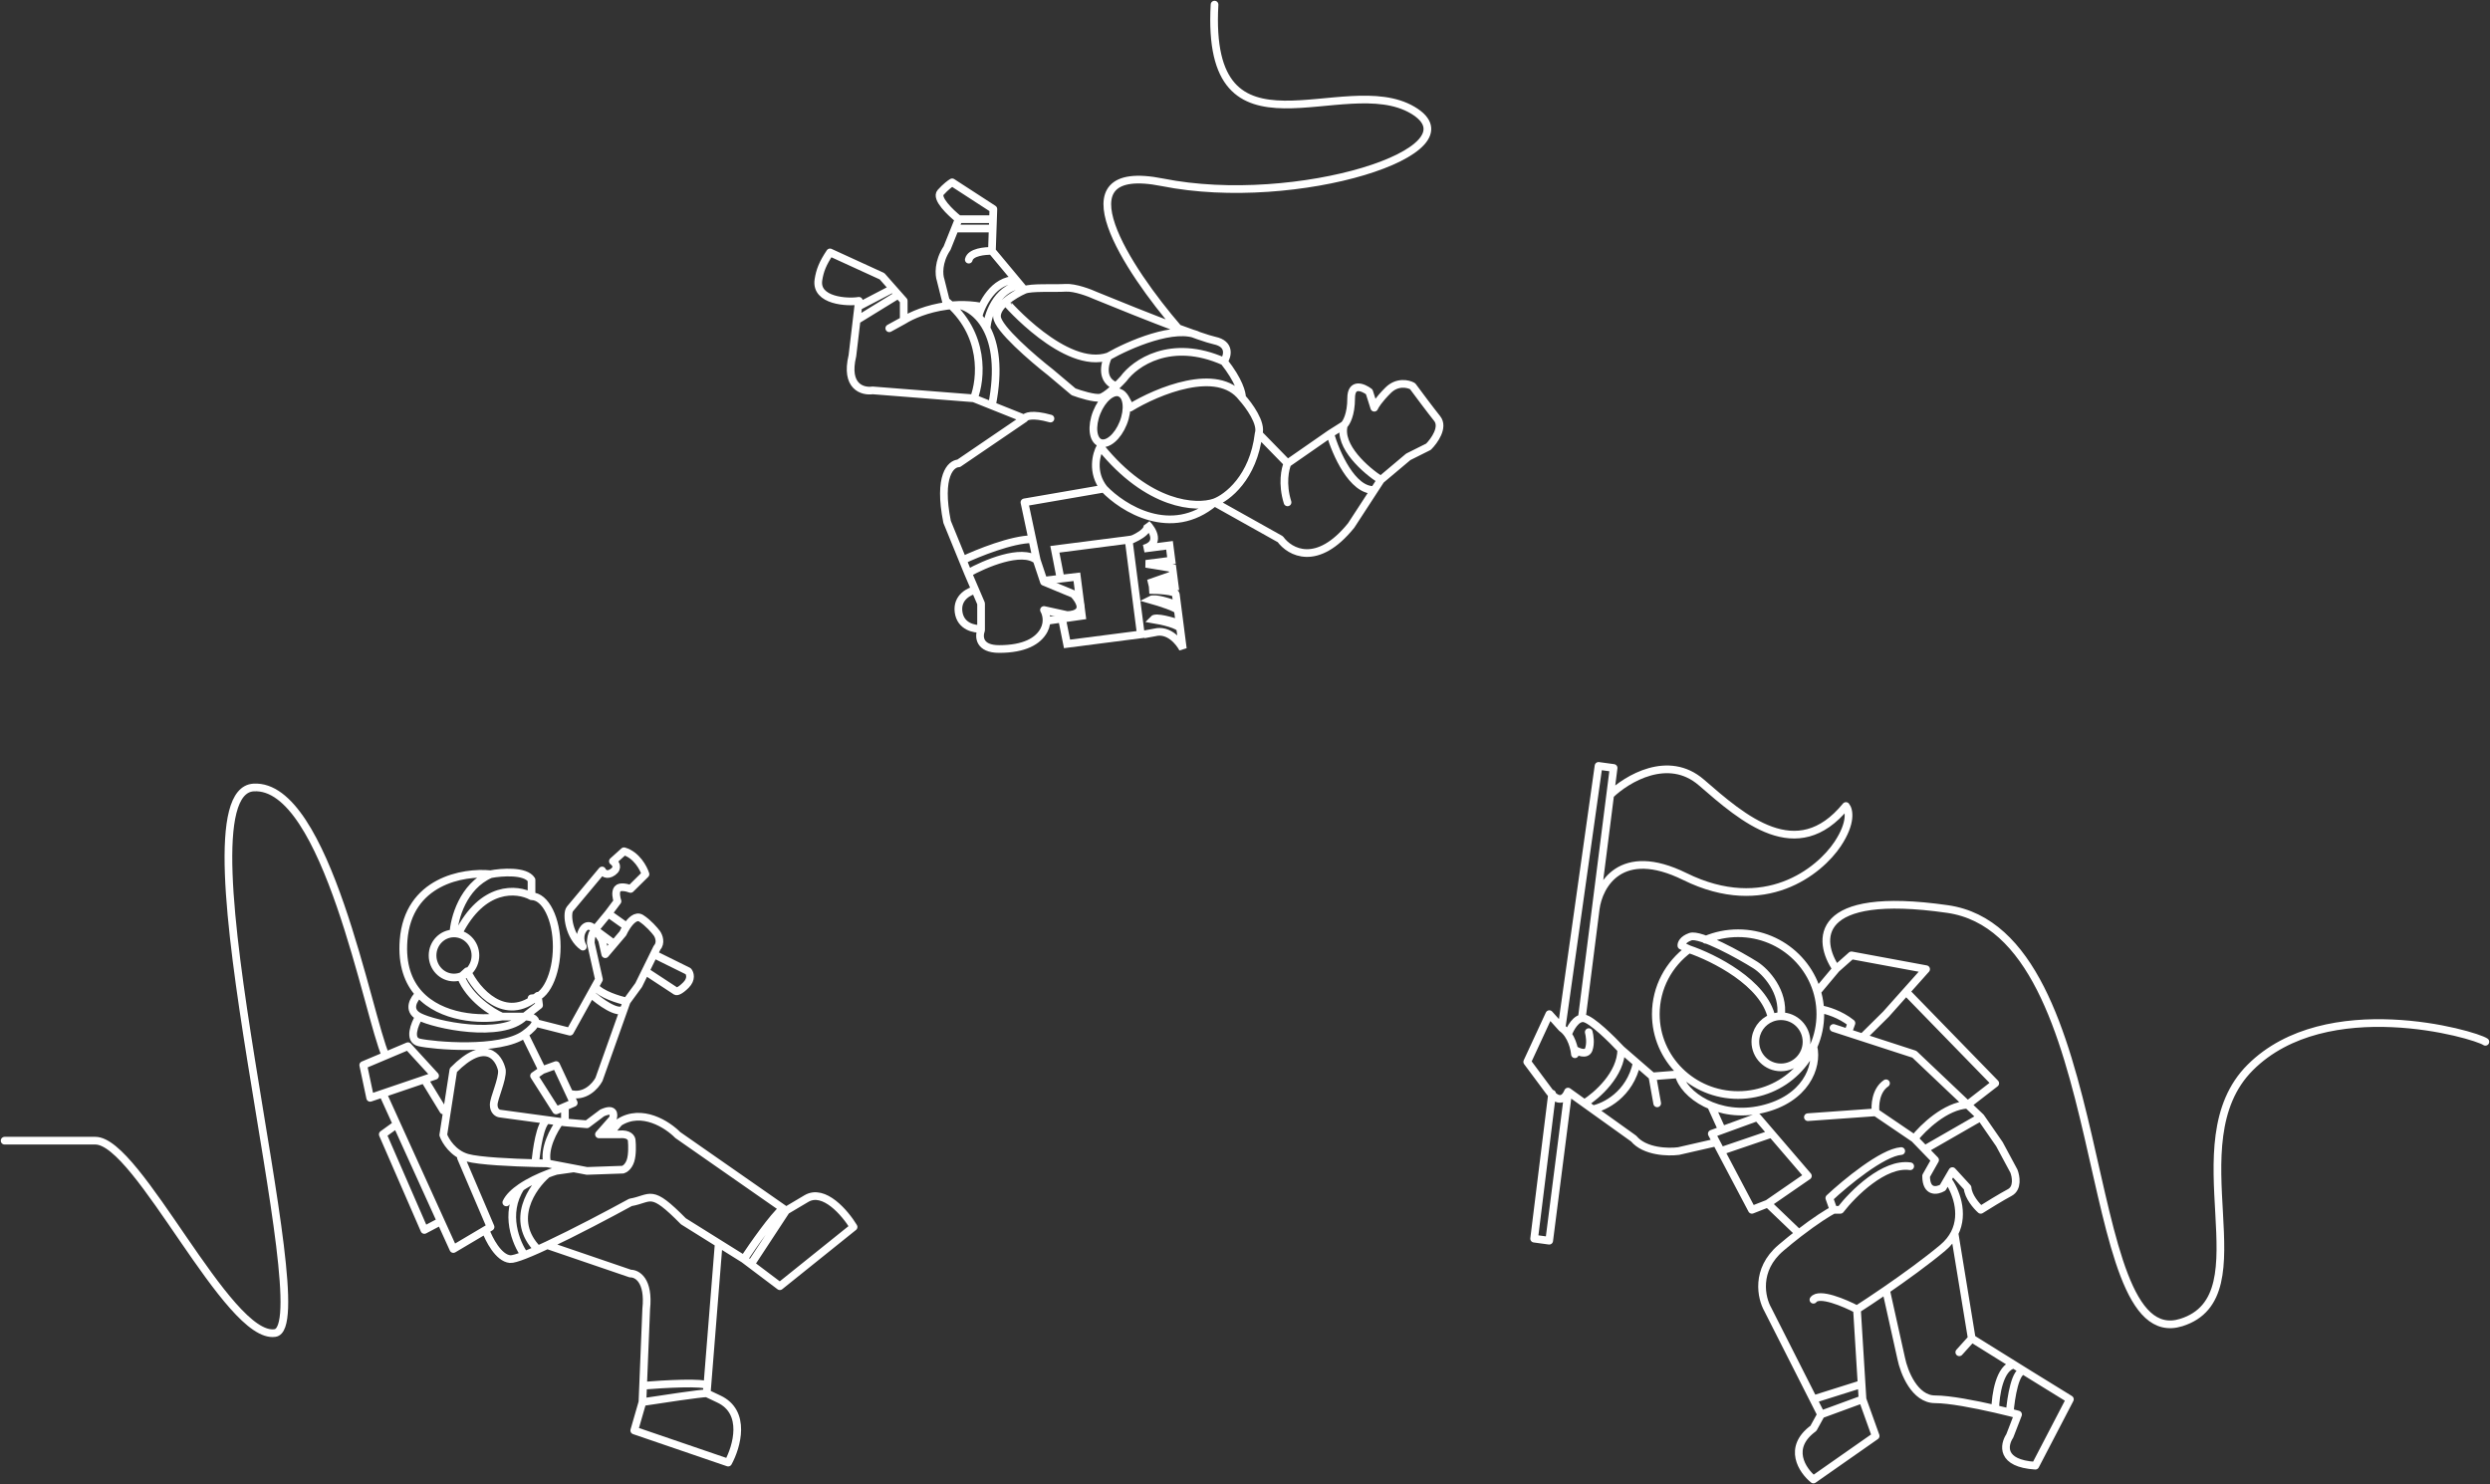 <svg width="1619" height="965" viewBox="0 0 1619 965" fill="none" xmlns="http://www.w3.org/2000/svg">
<rect x="0" y="0" width="1619" height="965" fill="#333333" stroke="none"/>
<path d="M318.955 568.424C301.334 566.649 265.354 572.766 262.403 611.433C261.191 627.315 265.466 638.509 272.479 646.25M318.955 568.424C300.924 576.289 295.324 597.37 294.777 606.928H298.056C313.792 575.47 336.304 577.709 345.592 582.761M318.955 568.424C326.195 567.059 341.658 565.885 345.592 572.111V582.761M326.332 660.996C319.775 658.129 305.268 648.954 299.695 635.191L303.793 631.504C309.665 644.066 328.378 665.83 349.69 647.479L350.51 653.623L341.085 660.996M326.332 660.996C312.574 663.471 286.809 662.069 272.479 646.25M326.332 660.996H341.085M272.479 646.25C269.144 649.391 264.475 656.736 272.479 660.996M272.479 660.996C282.483 666.321 326.332 675.742 341.085 660.996M272.479 660.996C269.554 665.911 265.458 676.152 272.479 677.79C281.254 679.838 325.102 683.934 341.085 672.465M341.085 660.996C344.522 660.996 348.846 661.951 348.048 665.092M341.085 672.465L352.559 695.813M341.085 672.465C345.622 669.209 347.61 666.82 348.048 665.092M352.559 695.813L361.575 692.536L370.219 711.052M352.559 695.813L347.232 699.499L361.575 722.028L367.312 719.57M367.312 719.57L373.049 717.113L370.219 711.052M367.312 719.57V729.811M367.312 729.811L381.655 731.039L391.49 723.666C399.358 720.062 399.413 724.622 398.457 727.353L389.441 737.593H395.998M367.312 729.811L364.033 729.365M248.88 711.052L240.684 713.836L236.176 692.536L250.724 686.392M248.88 711.052L275.926 701.866M248.88 711.052L257.954 731.039M299.695 752.749L318.955 797.806L315.677 799.75M275.926 701.866L282.893 699.499L265.272 680.248L250.724 686.392M275.926 701.866L288.22 722.028M355.837 756.435L373.049 759.712M355.837 756.435C353.215 746.932 360.209 734.429 364.033 729.365M355.837 756.435C353.615 756.413 350.965 756.369 348.048 756.3M348.048 665.092L370.59 670.827L384.217 646.25M407.472 651.165L415.258 640.516L419.69 631.504M407.472 651.165L405.724 656.081M407.472 651.165C402.316 650.073 390.969 646.619 386.829 641.54M370.219 711.052C380.086 714.068 387.145 706.184 389.441 701.866L405.724 656.081M315.677 799.75L294.777 812.142L286.594 794.119M315.677 799.75C317.863 805.792 324.119 818.041 331.659 818.696C333.237 818.833 336.578 817.848 341.085 816.09M483.695 818.696L467.303 808.456M483.695 818.696C489.569 809.824 502.873 790.81 509.102 785.727M483.695 818.696L488.203 822.095M511.151 787.156L524.265 779.373C535.739 772.492 549.536 788.794 555 797.806L507.053 836.309L488.203 822.095M511.151 787.156L509.102 785.727M511.151 787.156L488.203 822.095M395.998 737.593H402.555C409.111 736.938 410.751 740.051 410.751 741.689C411.024 744.42 411.242 750.865 409.931 754.797C408.62 758.729 406.106 760.258 405.013 760.531L381.655 761.351L373.049 759.712M395.998 737.593L402.555 729.811C417.307 720.308 434.109 731.312 440.666 738.003L509.102 785.727M329.2 781.831C330.858 778.281 334.382 774.981 338.626 772.084M373.049 759.712L361.575 761.351C359.949 761.851 357.986 762.525 355.837 763.353M355.837 809.63C373.434 801.378 396.156 789.371 409.931 781.831C423.864 779.373 422.717 772.164 444.354 794.119L467.303 808.456M355.837 809.63L409.931 828.117C414.166 827.98 422.143 832.377 420.176 851.055L418.149 901.028M355.837 809.63C353.705 810.631 351.647 811.576 349.69 812.451M417.717 911.677L412.39 930.11L473.45 951C479.05 940.76 485.662 918.149 467.303 909.629L459.517 905.943M417.717 911.677C430.011 909.766 455.583 905.943 459.517 905.943M417.717 911.677L418.149 901.028M459.517 905.943L459.909 901.028M467.303 808.456L459.909 901.028M345.592 582.761C354.645 582.761 361.984 597.432 361.984 615.529C361.984 633.627 354.645 649.117 345.592 649.117M384.217 646.25C389.711 651.165 401.703 660.013 405.724 656.081M384.217 646.25L386.829 641.54M386.829 641.54L389.441 636.829L384.114 613.072C384.25 608.02 385.917 600.62 391.49 611.433L393.539 620.445L399.276 613.686M364.033 729.365L355.837 728.252M348.048 756.3C333.215 755.948 311.464 754.939 303.793 752.749C294.613 750.127 289.586 741.826 288.22 738.003L294.777 695.813C315.431 674.841 324.419 687.075 326.332 695.813C326.878 701.957 321.004 714.082 321.004 718.342C321.004 722.601 323.736 723.939 325.102 724.076L355.837 728.252M348.048 756.3C348.732 747.796 351.248 730.281 355.837 728.252M257.954 731.039L248.88 737.593L275.926 799.75L286.594 794.119M257.954 731.039L286.594 794.119M355.837 763.353C346.002 771.766 331.004 793.365 349.69 812.451M355.837 763.353C350.489 765.413 343.983 768.427 338.626 772.084M349.69 812.451C346.524 813.868 343.62 815.101 341.085 816.09M341.085 816.09C335.621 808.549 327.479 789.191 338.626 772.084M418.149 901.028C431.38 899.935 458.256 898.406 459.909 901.028M250.724 686.392C239.454 661.406 212.319 509.145 164.871 512.041C111.187 515.318 209.539 862.257 178.804 866.763C148.069 871.269 89.877 741.689 62.011 741.689C39.718 741.689 13.382 741.689 3 741.689M419.69 631.504L439.5 644.5C440.028 644.81 442.068 644.448 446 640.516C449.932 636.583 448.638 632.87 447.5 631.504L425.128 620.445M419.69 631.504L425.128 620.445M425.128 620.445L427.143 616.349C430.093 613.072 428.372 608.703 427.143 606.928C425.64 604.88 421.487 600.046 416.898 597.097C413.623 594.993 410.015 598.601 407.472 602.478M407.472 602.478C406.45 604.035 405.601 605.636 405.013 606.928L399.276 613.686M407.472 602.478L395.5 594M395.5 594L401.5 586C400.833 584.167 399.9 580 401.5 578C403.1 576 407.833 577.167 410 578L419.69 568.424C418.443 564.45 413.903 555.9 405.724 553.5L398.5 560C400.154 561.167 402.469 564.2 398.5 567C394.531 569.8 392.173 567.5 391.49 566L370.59 591C367.916 594.285 370.253 609.471 379 615.529C379 615.529 375.5 610 379 604.5C382.5 599 386.829 604.5 386.829 604.5M395.5 594L386.829 604.5M386.829 604.5L399.276 613.686M309.12 621.264C309.12 629.182 302.882 635.6 295.187 635.6C287.492 635.6 281.254 629.182 281.254 621.264C281.254 613.346 287.492 606.928 295.187 606.928C302.882 606.928 309.12 613.346 309.12 621.264Z" stroke="white" stroke-width="5" stroke-linecap="round" stroke-linejoin="round"/>
<path d="M1192.13 668.403L1201.57 671.47M1287.87 726.403L1300.01 743.938L1309.44 761.473C1310.79 764.92 1312.14 772.533 1306.75 775.411C1301.35 778.288 1291.91 784.103 1287.87 786.651C1285.17 784.253 1279.69 778.019 1279.33 772.264L1269.44 761.473L1266.29 766.868M1287.87 726.403L1279.33 718.305M1287.87 726.403L1251.46 747.31M1244.72 740.341L1219.55 723.256M1244.72 740.341L1251.46 747.31M1244.72 740.341C1250.26 733.294 1264.94 719.021 1279.33 718.305M1219.55 723.256C1218.95 718.91 1219.46 709.048 1226.29 704.372M1219.55 723.256L1175.49 726.403M1266.29 766.868L1263.15 772.264C1259.55 774.362 1252.36 775.771 1252.36 764.62L1258.2 754.279L1251.46 747.31M1266.29 766.868C1271.33 773.825 1277.57 788.711 1270.84 801.938M1207.41 851.395C1211.81 848.581 1218.59 844.102 1226.29 838.808M1207.41 851.395C1199.47 847.199 1182.69 840.065 1179.09 845.101M1207.41 851.395L1210.4 899.953M1211.01 909.845L1219.55 933.674L1179.09 962C1171.9 956.155 1161.83 941.318 1179.09 928.729L1184.04 919.736M1211.01 909.845L1184.04 919.736M1211.01 909.845L1210.4 899.953M1184.04 919.736L1179.03 909.845M1192.13 786.651C1188.84 788.349 1180.68 793.38 1169.59 801.938M1192.13 786.651L1189.43 779.008C1199.92 769.191 1223.95 749.333 1236.18 748.434M1192.13 786.651H1196.62C1204.71 776.16 1225.12 755.808 1242.02 758.326M1226.29 838.808C1238.26 830.569 1252.42 820.358 1263.15 811.38C1266.66 808.435 1269.15 805.238 1270.84 801.938M1226.29 838.808L1236.18 883.318C1237.97 892.16 1244.9 909.845 1258.2 909.845C1267.47 909.845 1283.95 913.042 1297.31 916.097M1282.03 870.279L1273.93 879.271M1282.03 870.279L1270.84 801.938M1282.03 870.279L1309.44 887.337M1169.59 801.938C1166 804.712 1162.1 807.857 1157.96 811.38C1141.06 825.767 1145.23 844.052 1149.42 851.395L1179.03 909.845M1169.59 801.938L1149.42 782.605M1149.42 782.605L1139.09 786.651L1118.94 748.434M1149.42 782.605L1175.49 764.62L1151.95 737.194M1118.94 748.434L1151.95 737.194M1118.94 748.434L1115.98 742.814M1151.95 737.194L1142.68 726.403L1113.02 737.194L1115.98 742.814M1115.98 742.814L1091.44 748.434C1084.7 749.333 1069.41 748.974 1062.22 740.341L1035.59 721.275M1024.02 685.488C1023.95 684.642 1023.8 683.56 1023.54 682.341M1023.54 682.341C1026.09 683.99 1031.57 686.298 1033.01 682.341C1034.44 678.384 1033.6 673.199 1033.01 671.101M1023.54 682.341C1022.92 679.431 1021.68 675.738 1019.52 672.595M1019.52 672.595C1018.42 670.997 1017.09 669.542 1015.47 668.403L1007.38 659.411L993 690.434L1007.38 709.767C1009.93 713.364 1015.92 718.4 1019.52 709.767L1030.2 717.411M1019.52 672.595C1020.87 668.8 1024.82 661.389 1029.86 662.109C1034.89 662.828 1048.14 675.897 1054.13 682.341M1054.13 682.341C1054.13 698.527 1038.17 712.465 1030.2 717.411M1054.13 682.341L1064.24 691.109M1074.36 699.876L1077.51 717.411M1074.36 699.876L1091.44 698.527C1094.51 711.835 1117.24 727.802 1145.54 721.275C1173.84 714.748 1182.16 693.851 1179.09 680.543M1074.36 699.876L1064.24 691.109M1118.94 733.147L1113.02 720.109M1181.5 644.798L1193.92 629.961M1211.01 674.536L1244.72 685.488L1279.33 718.305M1211.01 674.536L1226.29 659.411L1239.32 644.798M1211.01 674.536L1201.57 671.47M1239.32 644.798L1252.36 630.186L1203.81 621.194L1193.92 629.961M1239.32 644.798L1297.31 704.372L1279.33 718.305M1184.04 656.264C1187.58 656.815 1196.49 659.384 1203.81 665.256L1201.57 671.47M1157.96 660.76C1167.15 660.76 1174.6 668.208 1174.6 677.395C1174.6 686.583 1167.15 694.031 1157.96 694.031C1148.78 694.031 1141.33 686.583 1141.33 677.395C1141.33 670.331 1145.74 664.294 1151.95 661.882M1157.96 660.76C1155.84 660.76 1153.81 661.157 1151.95 661.882M1157.96 660.76C1160.12 644.933 1148.23 631.835 1141.33 627.488C1131.35 621.194 1105.37 606.806 1099.08 609.054C1094.05 610.853 1093.09 613.7 1093.24 614.899L1098.18 617.191M1098.18 617.191C1085.09 626.78 1076.61 642.121 1076.61 659.411C1076.61 688.464 1100.55 712.016 1130.1 712.016C1159.64 712.016 1183.59 688.464 1183.59 659.411C1183.59 630.358 1159.64 606.806 1130.1 606.806C1122.59 606.806 1115.45 608.326 1108.97 611.068M1098.18 617.191C1114.1 622.571 1147.13 639.041 1151.95 661.882M1306.75 918.352C1308.76 918.853 1310.57 919.321 1312.14 919.736L1306.75 933.674C1302.85 939.519 1300.72 951.569 1323.38 953.008L1345.85 909.845L1318.88 893.209L1316.19 891.531M1306.75 918.352C1307.5 908.853 1310.43 890.189 1316.19 891.531M1306.75 918.352C1303.92 917.647 1300.72 916.876 1297.31 916.097M1316.19 891.531L1309.44 887.337M1297.31 916.097C1297.46 907.251 1300.09 889.113 1309.44 887.337M1179.03 909.845L1210.4 899.953M1030.2 717.411L1035.59 721.275M1035.59 721.275C1043.27 719.837 1059.75 711.791 1064.24 691.109M1009.18 711.116L997.495 805.391L1007.29 806.727L1019.52 711.116M1015.47 667.504L1039.37 498L1049.17 499.336L1046.94 516.884M1028.49 662.109L1037.52 591.07M1046.94 516.884C1057.73 506.393 1084.7 490.087 1106.27 508.791C1133.24 532.171 1168.3 563.194 1200.22 524.078C1202.31 526.475 1204.17 534.778 1194.82 548.806C1183.14 566.341 1147.51 595.566 1095.48 569.938C1053.86 549.436 1039.5 575.483 1037.52 591.07M1046.94 516.884L1037.52 591.07M1193.92 629.961C1181.49 611.752 1178.55 578.481 1266.29 591.07C1375.97 606.806 1350.06 881.178 1418.22 859.938C1473.51 842.709 1413.73 743.264 1463.17 694.031C1512.62 644.798 1608.81 672.45 1616 677.395" stroke="white" stroke-width="5" stroke-linecap="round" stroke-linejoin="round"/>
<path d="M666.092 272.156L623.324 301.279C618.311 301.436 609.789 309.265 615.804 339.327L625.978 364.223M666.092 272.156L644.943 263.701M666.092 272.156C666.718 270.747 670.98 268.774 683.011 272.156M629.434 372.678L637.893 392.407V409.787C636.326 413.858 636.483 422 649.642 422C666.092 422 675.021 416.833 678.781 409.787C681.789 404.15 680.034 398.67 678.781 396.635L693.82 399.923C699.303 399.923 707.826 397.198 698.05 386.3L678.781 378.315L674.081 364.223M629.434 372.678C640.243 366.572 664.306 356.332 674.081 364.223M629.434 372.678L625.978 364.223M674.081 364.223L671.185 350.601M717.789 317.72L666.092 326.645L671.185 350.601M717.789 317.72C709.517 307.198 712.776 295.173 715.439 290.475C746.646 329.181 777.946 330.716 789.696 326.645M717.789 317.72C730.009 330.559 761.497 350.319 789.696 326.645M633.193 259.003L567.397 253.836C560.974 254.776 549.35 251.582 554.237 231.289L556.964 208.272M633.193 259.003C637.973 246.79 641.024 217.009 614.985 195.59M633.193 259.003L644.943 263.701M587.606 208.272V195.59L584.081 191.597M587.606 208.272L578.206 213.439M587.606 208.272C592.432 205.193 602.847 200.539 615.804 198.863M637.893 199.348C632.889 198.431 627.994 198.129 623.324 198.265M615.804 198.863L614.985 195.59M615.804 198.863C618.228 198.549 620.742 198.34 623.324 198.265M623.324 142.51C617.998 138.283 608.191 128.888 611.575 125.13C614.958 121.372 617.998 119.18 619.094 118.554L645.883 135.934L645.656 142.51M623.324 142.51H645.656M623.324 142.51L620.88 148.617M644.943 163.178C640.4 163.022 631.032 163.93 629.904 168.815M644.943 163.178L660.609 181.967M644.943 163.178L645.445 148.617M666.092 188.544C670.322 186.665 685.361 187.604 692.88 187.135C698.896 186.759 708.546 190.423 712.619 192.302C725.874 197.757 748.393 206.823 766.055 213.439M666.092 188.544C662.8 189.978 657.761 192.731 653.872 196.14M666.092 188.544L663.35 185.256M795.805 235.047C761.215 219.64 737.841 236.143 730.479 246.321C729.308 247.597 727.63 249.329 725.779 251.09M795.805 235.047C798.155 231.446 800.223 223.68 789.696 221.425C787.538 220.963 783.924 219.836 779.356 218.26M795.805 235.047C805.581 247.343 807.711 255.828 807.555 258.534M653.872 196.14C650.545 199.059 648.059 202.458 648.233 205.924C648.609 213.439 671.575 233.168 683.011 242.093L698.05 254.776C702.28 256.342 711.679 259.285 715.439 258.534C717.248 258.172 719.999 256.202 722.751 253.836M653.872 196.14C653.872 196.529 692.88 241.154 720.609 231.759M720.609 231.759C718.102 236.661 715.627 247.389 725.779 251.09M720.609 231.759C733.925 224.169 764.317 210.842 779.356 218.26M725.779 251.09C724.802 252.018 723.776 252.955 722.751 253.836M779.356 218.26C775.5 216.929 770.965 215.279 766.055 213.439M789.696 326.645L832.463 350.601C838.573 359.056 856.338 369.108 878.521 341.676L893.56 318.579M789.696 326.645C797.842 323.67 814.98 310.58 818.364 282.02M897.79 312.083L915.649 297.052L928.808 290.475C932.568 286.717 938.96 277.793 934.448 272.156C929.936 266.519 921.915 255.763 918.469 251.09C915.649 249.5 908.506 247.824 902.49 253.836C896.474 259.849 894.03 263.857 893.56 265.11L890.27 254.776C886.354 251.801 878.521 248.481 878.521 259.003C878.521 269.525 875.388 274.974 873.821 276.383M897.79 312.083L893.56 318.579M897.79 312.083C888.234 305.976 870.061 290.287 873.821 276.383M873.821 276.383L864.892 282.02M864.892 282.02L837.163 301.279M864.892 282.02C868.495 294.493 879.273 319.266 893.56 318.579M837.163 301.279C835.597 304.724 833.403 314.619 837.163 326.645M837.163 301.279L818.364 282.02M818.364 282.02C820.62 275.256 812.098 263.544 807.555 258.534M722.751 253.836C722.751 253.836 727.614 254.501 729.964 256.655C732.314 258.809 734.708 265.11 734.708 265.11C752.411 254.306 791.763 237.865 807.555 258.534M614.985 195.59L611.575 181.967C610.478 178.836 609.789 170.318 615.804 161.299L620.88 148.617M623.324 198.265C627.069 199.019 631.809 201.359 636.09 205.924M644.943 263.701C649.762 239.617 646.88 223.616 641.428 213.439M636.09 205.924C638.206 197.938 646.071 181.967 660.609 181.967M636.09 205.924C638.005 207.965 639.827 210.451 641.428 213.439M660.609 181.967L663.35 185.256M641.428 213.439C642.182 205.141 647.622 187.886 663.35 185.256M558.022 199.348L558.467 195.59C551.104 196.842 530.033 195.715 532.149 181.967C533.088 175.861 534.968 171.164 539.668 164.118L573.506 179.619L580.556 187.604M558.022 199.348L580.556 187.604M558.022 199.348L556.964 208.272M580.556 187.604L584.081 191.597M556.964 208.272L584.081 191.597M645.656 142.51L645.445 148.617M620.88 148.617H645.445M625.978 364.223C635.539 359.682 657.965 350.601 671.185 350.601M766.055 213.439C733.674 176.018 686.301 104.65 755.857 118.554C842.803 135.934 963.117 97.886 918.469 71.581C873.821 45.276 783.586 111.038 789.696 3M730.318 275.096C726.748 284.056 719.993 289.782 715.23 287.886C710.467 285.99 709.5 277.19 713.07 268.23C716.64 259.271 723.395 253.544 728.158 255.44C732.921 257.336 733.888 266.136 730.318 275.096Z" stroke="white" stroke-width="5" stroke-linecap="round" stroke-linejoin="round"/>
<path d="M731.609 352.526C737.413 350.579 748.348 345.477 745.65 340.644C749.631 344.688 754.84 353.563 743.826 356.709L760.419 354.571L761.696 364.481L745.102 366.618L762.334 369.435L762.881 373.682L746.743 379.358L763.336 377.221L763.883 381.468L747.29 383.605C752.912 383.6 764.23 384.157 764.521 386.422C764.813 388.687 765.251 392.085 765.433 393.5C760.874 391.689 751.028 388.448 748.11 389.975C753.945 391.622 765.67 395.34 765.889 397.039C766.108 398.738 766.709 403.409 766.983 405.533C761.999 403.776 751.575 400.753 749.751 402.715C755.495 403.654 767.074 406.24 767.438 409.072C767.803 411.903 768.684 418.745 769.079 421.812C766.77 417.312 759.889 408.893 750.845 411.209L743.826 412.5" stroke="white" stroke-width="5"/>
<path d="M634.826 383.448C630.451 384.238 622.011 388.225 623.251 397.854C624.491 407.483 633.666 409.201 638.098 408.857M679 377.5L689.594 376.265M682 403.5L690.5 402.288M690.5 402.288L703.46 400.439L700.188 375.03L689.594 376.265M690.5 402.288L693.793 418.678L741.771 412.499L733.848 350.982L685.87 357.161L689.594 376.265" stroke="white" stroke-width="5"/>
</svg>

